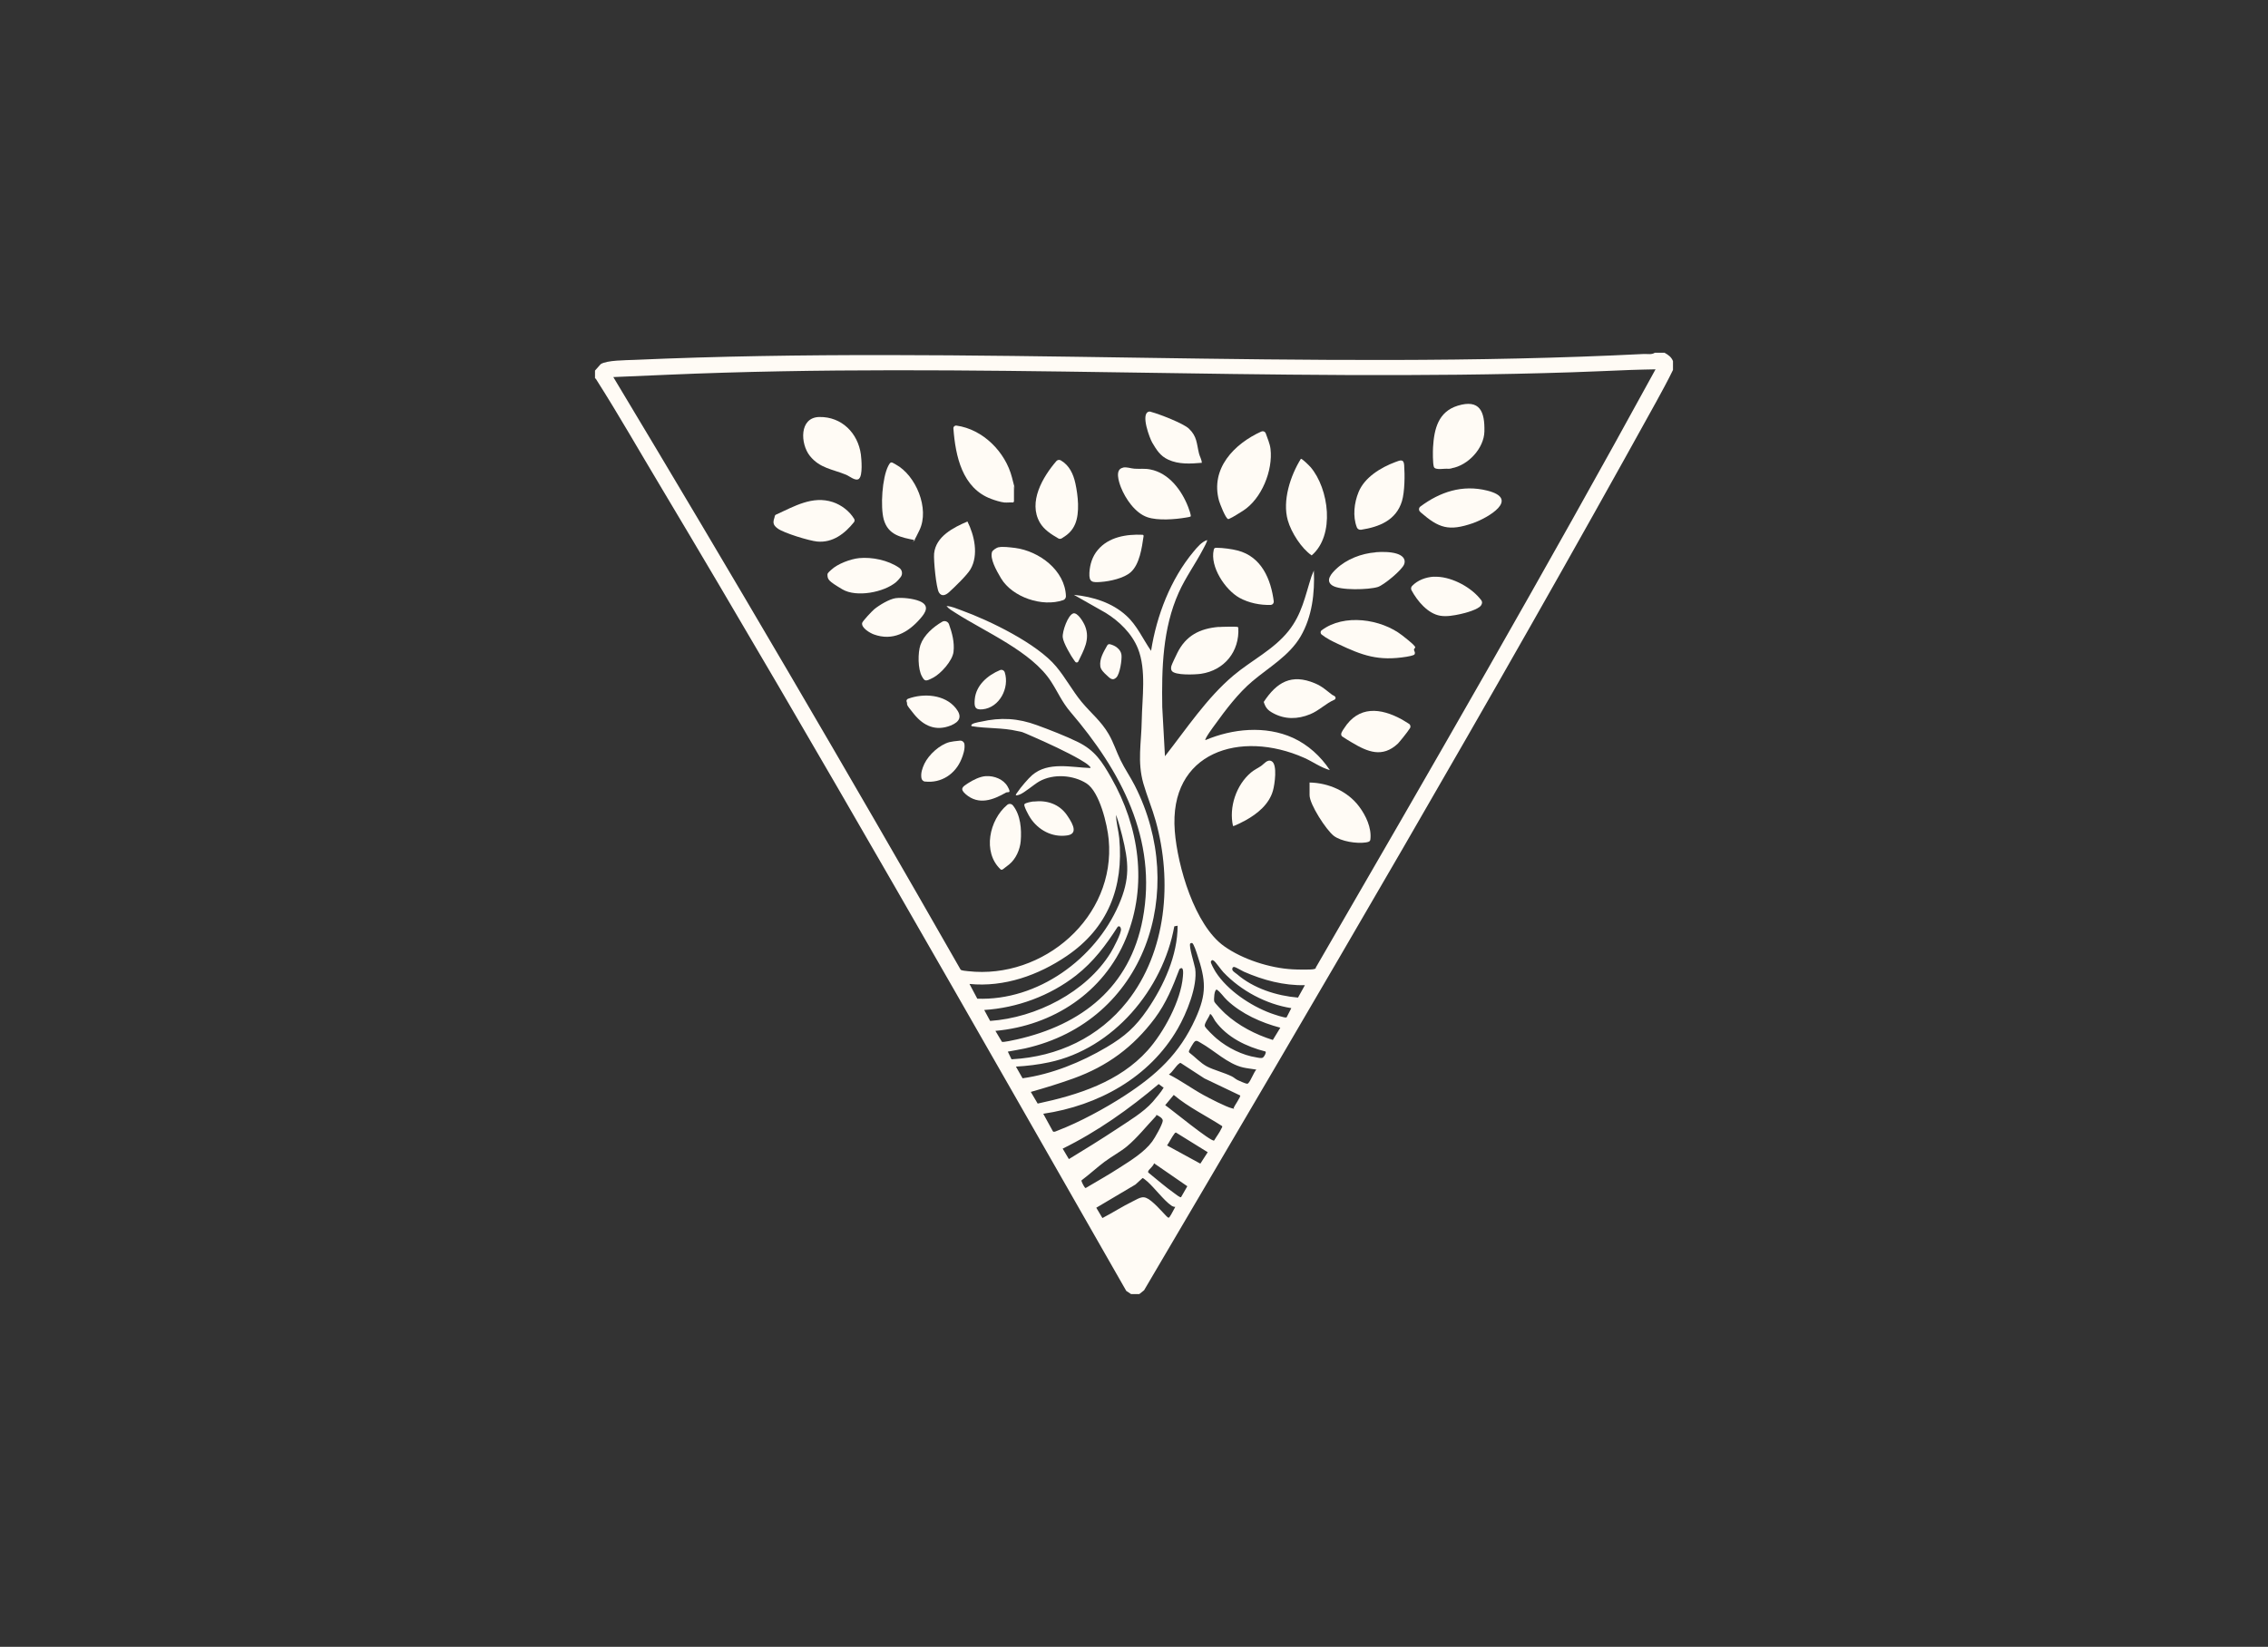 <?xml version="1.0" encoding="UTF-8"?>
<svg id="Layer_1" xmlns="http://www.w3.org/2000/svg" version="1.1" viewBox="0 0 1846 1340.8">
  <rect x="0" y="0" width="1846" height="1340.8" fill="#333333" stroke="none"/>
  <!-- Generator: Adobe Illustrator 29.0.1, SVG Export Plug-In . SVG Version: 2.1.0 Build 192)  -->
  <defs>
    <style>
      .st0 {
        fill: #fffbf5;
      }
    </style>
  </defs>
  <path class="st0" d="M1355,287.3c3,1.7,5.4,3.4,6.7,6.7v7.2c-4.3,8.9-9.1,17.6-13.8,26.2-134.5,243.5-275.6,483.4-416.7,723.1l-3.9,3.1h-6.7l-3.9-2.6c-125.3-219.1-249.8-438.7-379.3-655.4-17.1-28.5-33.7-57.7-51.5-85.7-.5-.7-.8-1.6-1.6-2v-6.2l4.6-5.2c4.8-3.3,20.9-3.2,27.3-3.5,274.1-12.1,548,9,821.8-4.8,2.9-.1,6.4.7,8.9-1h8.2ZM1347.3,300.7c-6.6.2-13.3.2-19.9.5-16,.6-32,1.4-48,1.9-245.2,8.1-490.7-8.6-735.8,2l-44.4,1.9c96,159.8,190.3,320.6,282.7,482.5.9.8,4.5,1,6,1.2,61.4,6.9,120.4-44.1,114.5-107.2-1.1-12.1-7.4-38.9-18.1-45.7s-26.8-8.1-38.4-1.6c-4.6,2.6-12.2,9.5-16.5,10.9s-2.2-.7-1.2-2.2c2.2-3.4,8.9-11.3,12-13.9,13.1-11.1,31.7-6.2,47.3-5.7.2-.8-.3-1-.7-1.5-1.5-1.7-5.8-4.3-7.9-5.5-10.5-6.1-26.4-13.4-37.8-18.4s-8.5-3.7-13-4.7c-12.2-2.9-25.1-1.9-37.3-4-1.6-2.2,5.9-3.3,7.5-3.6,16.2-3.7,30.2-2.9,45.7,2.8,10.2,3.7,23.7,9,33.3,13.7,14,6.9,19.6,15.9,27.1,29,22.8,39.9,29.9,87.5,12.1,130.8-18,44-59.4,71.2-106.3,75.4l5.3,8.9c1,.6,10.1-1.5,12-1.9,53.1-11.9,92.1-42.6,102.6-98,12.3-65.1-18.1-121-58.7-168.5-7.1-8.3-10.2-16.1-15.9-24.9-15.7-24.4-53.5-40.3-77.9-56-2.5-1.6-5.4-3.2-7.2-5.5,4.2.2,8.2,2.1,12.1,3.5,23,8.3,61.6,27.1,77.1,45.7,7.6,9,13.2,19.7,20.7,28.8,7.6,9.2,15.9,15.6,22.1,26.3,3.9,6.7,6.2,14.1,9.6,21.1,3.5,7.2,8.1,13.8,11.7,20.9,43.5,85.5,8.6,191.9-89.4,213.9-4.6,1-9.3,1.7-14,2.6l3,6.2h.6c37.1-2.1,70.5-17.8,93.6-47,32.1-40.7,36.8-98,23.2-146.9-2.9-10.4-7.1-20.3-10.1-30.7-5-17.7-1.6-33-1.3-51,.3-18.6,3.9-41.3-3.1-58.8-4.9-12.2-15.2-22.2-26.2-29l-25.9-14.7c15.4,1.5,31.2,6.4,42.7,17,8.8,8,13.4,19,20.1,28.6,4.5-28.7,15.9-58.4,34.6-80.8,3-3.6,6.5-7.9,11-9.4.5.5-2.7,6.5-3.3,7.5-6.3,12-14.3,23-19.8,35.3-13.1,29.2-13.9,61.6-13.4,93.2l2.2,40c17.5-22.3,33.9-47.3,55.7-65.7,14.7-12.4,32.7-21,44.9-36.3,10.9-13.7,13.4-28.1,18.6-44.3l2-4.9c.8,18.4-1.4,37.6-10.8,53.7-9.3,15.8-25.7,25-39.3,36.5-11.4,9.6-21.7,23.2-30.4,35.3-1.2,1.6-8.6,11.6-7.8,12.6,22.1-9.4,48.9-12,71.2-1.9,12.3,5.6,22.7,15.1,30.1,26.3-7.5-2.1-13.9-6.9-20.9-10-51.8-23-110.4-4.9-105.3,59.7,2.2,28.3,16.1,76.6,40.2,93.7,15,10.7,37.2,17.8,55.6,18.8,3,.2,15.4.5,17.6-.2s1-.5,1.3-1.1c93.6-161.6,187-323.3,276.6-487.2ZM795.4,813.1c49.2,1.8,96-32.2,115.2-76.4,9.3-21.4,8.2-34.5,2.7-56.6-1.4-5.6-3-11.3-4.9-16.7,0,6.3,2,12.7,2.6,19,3.7,40.1-9.3,73.2-42.7,95.9-23.1,15.7-50.9,25.6-79.2,22.8l6.3,11.9ZM958.5,753.7l-2.7.5c-9.3,51.4-49.7,99.7-101.9,110.7-8.9,1.9-17.9,3-27,3.5l5.4,9.5c23.8-3.3,47.8-13.1,68.4-25.3,14.9-8.8,23.4-16.4,33.2-30.6,13.4-19.6,24.6-44.2,24.6-68.3ZM801.1,822.3l4.8,8.9c37.3-2.6,78.2-23.3,98.1-55.5,2.1-3.4,8.8-16,8.4-19.3-.2-1.5-1.2-3-2.7-1.8-9.7,15.1-19.6,28.4-33.9,39.6-21.3,16.6-47.9,26.4-74.8,28.1ZM849.1,906.7l7.9,14.4c1,1,2.8-.3,4.1-.7,17.5-6.7,38.5-18.1,54.2-28.3,26-16.9,44.7-34,57.7-62.7,9.4-20.7,8.5-31.1,1.4-52.4-.6-1.8-2.8-8.9-4.2-9.3l-1.4.4c-1.4,2.1,3.4,16.9,4,20.5,2.1,14.3-7,36.4-14.2,48.9-22.9,39.8-64.8,62.7-109.5,69.3ZM1051.1,820.8c-20.6-3.2-41.1-14.2-55.4-29.3-1.8-1.9-6.1-8.1-7.6-9.2s-1.9-.5-2.5.5,3,7.1,3.9,8.6c9.6,14.9,28.3,27.4,44.7,33.5,2,.7,11.8,4.2,13,3.4l3.9-7.6ZM1062.2,802.1c-17.3.4-34.1-4.1-49.8-11-1.8-.8-6.3-3.6-7.7-3.8-1.7-.3-2,1.7-1.5,2.7s3.1,2.7,3.7,3.2c13.3,11.5,32.3,17.6,49.6,19l5.6-10.1ZM839,889l5.6,9.5c32.8-7,66.4-17.6,89.5-43.3,13-14.5,27.1-40.4,28.7-60.1.2-2.4.9-9.2-2.8-6.1-5.4,14.3-10.8,27.6-20,40-17.6,23.5-38.6,39-66.2,49-11.4,4.1-23.1,7.7-34.8,11ZM1042,836.7c-15.5-4.1-31.4-11.2-43.2-22.3-3-2.8-5.2-6.5-8.4-8.7-2.1-.2-2.5,8-2.1,9.6.3,1.4,7.3,8.4,8.9,9.9,11,10,24.7,17.1,38.8,21.5l6.1-10ZM984.9,825.6c-.7,2.4-4.7,7.5-4.3,9.7.4,1.8,8,8.9,9.8,10.4,8.8,7.4,20.9,13.5,32.3,15.2,1.7.3,4.2,1,5.4,0s2.8-4.3,1.9-4.8c-15.7-4-31.2-11.5-40.9-24.8-.7-.9-3.2-6.3-4.2-5.6ZM1022.4,870.8c-3.5-.6-7.1-.9-10.6-1.7-12.6-2.9-23.5-13.9-34.6-20.1-1.5-.8-3.3-2.4-4.8-1s-4.7,7.4-4.7,7.8-.1.7.2,1.1c4.8,3.6,9.2,8.6,14.5,11.4s13.8,4.9,20.3,8.1c1.6.8,3,2.2,4.7,3,1.2.6,6.3,2.8,7.3,2.9s.8,0,1.3-.4c2-1.8,4.4-8.7,6.5-11ZM1009.4,891.9l-29.1-13.9-19.2-12.5c-.6-.2-.9,0-1.3.4-2.6,1.7-5.4,7-8.4,8.9,9.7,4.9,18.8,11.6,28.3,16.8,4.7,2.6,18.3,9.6,22.9,10.7s1.1.3,1.5,0c.3-1.8,6.1-9.4,5.3-10.5ZM864.9,935.1l5.1,8.6c13-7.9,26.1-16,38.8-24.4,9.6-6.4,22-13.7,29.5-22.3,1.9-2.2,7.3-8.6,8.4-10.8s.3-.6,0-.9l-3.6-2.7c-24,20.3-49.9,38.7-78.2,52.6ZM955.4,891.4l-7,8.4c4.7,3.2,37.3,30,39.8,28.8,1.8-3.1,4.6-6.7,6-9.9.3-.6.9-1.2.5-1.9-13.2-8.5-27.4-15.3-39.4-25.4ZM880.3,961c-.4.7,2,5,2.6,5.7s.6.6,1.2.3c9.1-5.4,18.4-10.6,27.3-16.4,8.9-5.7,20.1-12.6,26.4-21.2,2.2-3,8.2-13.5,8.6-16.8.3-2.1-3.4-4.2-5.2-4.9,0,.4-.2.9-.5,1.2-7.6,8-15.1,17.5-23.5,24.5-5.5,4.5-12.3,8.1-18.2,12.5s-12.3,10.3-18.7,15.1ZM949.9,932.6l27.1,14.8,6-9.3-25.8-16c-.7,0-1,.5-1.3.9-2.1,2.7-4,6.7-6,9.6ZM939.3,947.1c-.4,2.2-3.8,4.6-4.6,6.2-.2.5-.4.9,0,1.4,7.1,5.7,14,11.8,21.4,17,1,.7,4.4,3.5,5.2,3l5.1-8.9-27.1-18.7ZM956.6,982.6c-1.3,0-2.3-.4-3.4-1.2-6-4.2-13.4-14.2-19.4-19.5-.6-.5-3.4-2.9-3.8-2.8l-5.8,5.3-31.9,18.9,5,8.4c8.3-4.3,16.3-9.5,24.7-13.6,6.4-3.2,8.7-5.4,15.1-.2s12.7,13.4,13.9,13.5c.7,0,.8-.4,1.1-.8,1.6-2.2,3-5.5,4.4-7.8Z"/>
  <path class="st0" d="M1026.6,351.4c1.5-.7,3.2,0,3.7,1.6,1.4,4.1,3.3,8.2,3.8,12.4,2.1,17.6-7.2,40.7-22.3,50.4-2.4,1.5-8.6,5.5-10.9,6.4s-.8.5-1.4.3c-2-.5-6.6-12.4-7.3-14.8-7.2-26.2,12.3-46.3,34.3-56.3Z"/>
  <path class="st0" d="M1167.1,469.6c12.8-.7,28.8,7.5,37,17.2,1.7,2,3.1,3.2,1.5,5.9-2,3.5-13.2,6.5-17.1,7.3-5.1,1.1-11.1,2.2-16.3,1.3-10-1.7-18.5-11.8-23.3-20.7-.6-1.1-.5-2.5.4-3.5,4.6-4.8,11.2-7.2,17.8-7.6Z"/>
  <path class="st0" d="M817.4,409.1c-2.9-.3-7.8-1.8-10.6-2.9-23.6-8.7-29.1-34.8-30.8-57.4-.1-1.4,1.1-2.5,2.5-2.3,21.6,3,39.9,21.5,45.2,42.3s1.6,5.9,1.6,7.1v12.5l-.7.7c-2.3-.2-4.9.2-7.2,0Z"/>
  <path class="st0" d="M812.8,445.6c3.3-.8,8.9,0,13.4.5,19.7,2.6,40.7,18.3,41.4,39.3,0,1.4-.9,2.8-2.2,3.2-17.1,5.9-41.4-2.4-50.6-17.7-4.3-7.2-9-16-7.4-21.4.5-1.6,3.8-3.6,5.4-4Z"/>
  <path class="st0" d="M1058.8,373.6c.8-.6,7.1,5.8,7.9,6.7,15,17.6,20.1,55.5.9,71.9-8.4-5.8-16.6-18.7-19.4-28.5-4.6-16,2.1-36.4,10.6-50.1Z"/>
  <path class="st0" d="M1036.7,489.7c.2,1.4-.9,2.7-2.3,2.8-8.7.3-18-1.6-25.6-5.8-11.6-6.5-24.1-25.3-20.9-39,.4-1.7.9-1.7,2.6-1.7,4.6,0,12.3,1,16.8,2.2,19.5,5,27.2,23.4,29.5,41.7Z"/>
  <path class="st0" d="M1181.7,381.3c-1.4.3-2.6.5-4.1.3-1.7-.2-9.4,1.4-10.5-1.4-1-2.7-.9-12.8-.7-16.1.9-15,4.3-28.9,20.1-33.8,18-5.5,22.1,4.8,21.7,21-.3,13.7-13.3,27.6-26.6,29.9Z"/>
  <path class="st0" d="M913.9,380.7c3.3-.7,6.3.7,9.5.9,4.5.3,8.3-.3,12.8.6,15.2,2.9,25.6,16.9,30.9,30.6.5,1.4,2.6,6.8,2,7.7-1.2.6-2.7.6-3.9.9-8.9,1.5-22.8,2.6-31.3-.3-10-3.4-17.9-15.1-21.6-24.5-1.6-4.2-5.1-14.5,1.7-15.8Z"/>
  <path class="st0" d="M699.2,389.8c-2.8,2.3-7.8-2.2-10.6-3.3-10.9-4.5-21.3-5.2-29.4-15.3-7.8-9.7-8.9-31.4,7.7-31.7,18.2-.3,31.4,13.1,33.8,30.5.5,4,1.6,17.1-1.5,19.7Z"/>
  <path class="st0" d="M859.8,375.4c.9-1,2.4-1.3,3.6-.6,6.9,4,10.2,11,11.9,18.8,2.1,9.8,3.7,23.7-.2,33-2.4,5.7-6,8.7-10.9,11.7-.9.5-2,.6-2.9,0-5.7-3.3-11.6-7.1-14.9-12.8-9.7-16.7,2.2-37.1,13.5-50.2Z"/>
  <path class="st0" d="M1107.8,431.3c-1.5.2-2.9-.6-3.4-1.9-3.5-8.9-2.2-20.1,1.4-28.8,4.9-12,18.1-20,29.9-24.4,3.8-1.4,6.8-2.9,7.2,2.4.6,8.1.5,21.7-1.8,29.4-4.7,15.6-18.5,21-33.2,23.3Z"/>
  <path class="st0" d="M630.5,420.3c.2-.6.7-1.2,1.3-1.4,14.6-6.6,29.5-15.6,46.1-10.1,6.9,2.3,13.5,7.3,17.3,13.6.5.8.5,1.9-.1,2.7-7.4,9.3-17.3,17-30,15.8-6.4-.6-27.1-6.9-32.1-10.6-4.4-3.2-3.8-5.4-2.4-9.8Z"/>
  <path class="st0" d="M1151.4,532.8c-.9.9-5.1,1.7-6.5,1.9-23,3.7-35.8-.9-56-10.5-4.5-2.1-9.2-4.4-13.2-7.6-1.1-.9-1.1-2.6,0-3.4,18.2-13.8,48.4-9.3,65.6,4.1s7.7,8.2,10,13c.3.7.6,1.7,0,2.4Z"/>
  <path class="st0" d="M744.9,439.8c-11.6-2.3-22-4.1-25.6-16.9-2.8-10.3-1.3-33.9,3.7-43.6,2.1-3.9,2.4-3.2,6-1.2,16.5,8.9,27.8,36,19.4,53.5s-4.1,5-3.6,8.2Z"/>
  <path class="st0" d="M1066,637.1c15.4.3,30.9,7.1,40.2,19.5,5.5,7.3,10.3,17.4,9.2,26.8-.2,2-2,2.2-3.8,2.5-7.4,1.1-20-.8-26-5.4-6.1-4.7-19.7-25.6-19.7-33.1v-10.3Z"/>
  <path class="st0" d="M992,510.5c2-.2,14.7-.5,15.5,0l.4.6c1.1,19.3-11.3,34.7-30.5,37.5-4.3.6-21.3,1.5-23.7-2.5-.7-1.1-.6-2.5-.3-3.8s3.9-8.8,4.8-10.6c7-14.2,18.3-20,33.9-21.3Z"/>
  <path class="st0" d="M1156.4,417.1c-.1-.1-.3-.3-.5-.4-1.3-1.2-1.2-3.3.2-4.3,16-11.9,34.1-18,54.3-13,27.3,6.8.6,22.3-11.7,26.6-19.5,6.7-27.5,4-42.3-8.8Z"/>
  <path class="st0" d="M787.4,424.5c5.7,11.3,9.3,27.4,2.5,39-2.7,4.7-13,14.6-17.4,18.6-2.6,2.4-6.1,4-8.3.2s-4.4-26-3.9-31.6c1.4-14,15.7-21.2,27.1-26.1Z"/>
  <path class="st0" d="M1119.7,449.6c5.2-.4,11.9-.4,16.9,1.1,4.1,1.2,8,3.9,6.3,8.7-1.7,4.7-16.5,16.9-21.4,18.5-7.3,2.3-30.9,3-37.2-1.3-5.9-4-.3-10,3.3-13.4,8.5-8,20.5-12.6,32.1-13.5Z"/>
  <path class="st0" d="M1146.8,589.3c1.2.7,1.6,2.4.8,3.6-2.6,4-8.7,11.4-9.9,12.6-12.6,11.7-24.5,6.7-37.4-1-1.2-.7-7.5-4.5-8-5-1.8-1.9.5-4.6,1.7-6.5,11.8-18.5,29.6-16.8,47.1-7.2,2,1.1,3.8,2.4,5.7,3.5Z"/>
  <path class="st0" d="M699.2,454.4c10.5-1,23.6,1.6,32.7,7.9,2.5,1.7,3,5.2,1.2,7.5s-2.3,2.8-3.7,4.1c-9.9,8.4-32.4,12.7-43.8,5.9s-12.1-7.9-12.1-12.2c0-1.2,2.7-3.3,3.1-3.7,5.2-4.9,15.7-8.8,22.7-9.5Z"/>
  <path class="st0" d="M1086.2,566.8c1.2.6,1.1,2.4-.1,2.9-7.1,3.1-12.4,8.8-19.7,11.8-10.2,4.2-20.6,4.4-30.4-1-4.2-2.3-5.9-4.3-7.4-9,10.6-16.1,22.5-23.2,41.6-15.2,6,2.5,9.2,5.7,14.1,9.4.3.2,1.1.6,1.9,1Z"/>
  <path class="st0" d="M978.2,376.8c-9.3.8-18.8,1.4-27.4-2.6-6.5-3-9.5-8-13-13.9-2-3.5-9.5-23.1-2.9-25.1.9-.3,1.7,0,2.5.3,6.4,1.7,26,9.3,30.3,13.5,6.7,6.4,6.2,12,8.2,20.2.6,2.5,2.2,4.9,2.3,7.6Z"/>
  <path class="st0" d="M893.5,447.8c8.8-10.6,23.3-13,36.4-12.4.6,0,1,.5.9,1.1-1.4,9.5-3.2,22.9-10.5,29.4-5.5,4.9-17,7.4-24.2,7.9-6.9.5-9.8.5-9.4-7.5.4-6.8,2.4-13.3,6.8-18.5Z"/>
  <path class="st0" d="M729,487c5.4-.7,14.3.3,19.4,2.4,8.5,3.5,5.2,9.1.6,14.3-9.9,11.4-22.5,18.4-37.8,12.8-3.2-1.2-10.1-5.2-9.5-9.2.2-1.5,8.2-9.9,9.9-11.3,4-3.3,12.3-8.3,17.4-9Z"/>
  <path class="st0" d="M1003.6,672.6c-3.5-15.3,2.6-33.6,14.7-43.7,2.5-2.1,5.2-3.3,7.9-5.1s5.4-6,8.9-4c4.8,2.7,2.4,19.1,1,23.9-3.1,11.1-12.6,18.8-22.3,24.2-1.2.7-9.6,5-10.1,4.6Z"/>
  <path class="st0" d="M814.3,707.7c-14.7-13.9-9.1-40.2,5.5-52.4,1.4-1.2,3.5-1,4.7.5,6.2,7.8,7.1,19.4,6.3,29-.6,6.9-3.9,14.5-9.4,19-1.3,1-3.8,3-5.2,4-.6.4-1.4.4-1.9,0Z"/>
  <path class="st0" d="M766.9,506.2c2-1.2,4.7-.2,5.5,2,2.6,7.2,4.6,14.9,3.7,22.5-.8,7.2-10.2,17.7-16.5,21s-6.9,3.1-9.2-1c-3.4-6-3.4-19.3-1.2-25.7,2.8-7.9,10.3-14.5,17.7-18.8Z"/>
  <path class="st0" d="M737.9,571.3c-.3-1,.2-2,1.2-2.4,12.7-4.7,29.9-3.5,38.8,7.6,5.4,6.7,3.5,11.1-4.1,14.2-12.1,4.8-21.9.4-29.7-9.1s-5.1-7.1-6.1-10.3Z"/>
  <path class="st0" d="M873.5,499.4c3.6-1,8.4,7.1,9.7,10.4,4.3,10.9-1.2,19.6-5.5,28.7-.5,1.1-1.9,1.2-2.6.2s-.4-.6-.6-.8c-2.7-3.6-9.1-14.6-9.5-19-.5-4.7,4.2-18.2,8.6-19.5Z"/>
  <path class="st0" d="M753,636.4c-1.5-.2-2.7-1.3-3-2.8-.7-4.1.6-7.9,2.4-11.8,3.6-7.4,12.3-15.4,20.4-17.6,1.1-.3,5.6-1,8.6-1.2,1.8-.1,3.4,1.2,3.6,3,.5,3.9-1,8.5-2.4,11.9-5,12.4-16.5,19.9-29.7,18.4Z"/>
  <path class="st0" d="M841.3,652.6c10.8-1.3,20.8,2,27.1,11s8.3,15.5,0,16.6c-12.1,1.7-23.3-4.4-29.8-14.3-1.1-1.6-5.6-9.8-4.8-11.1s6.1-2.1,7.4-2.3Z"/>
  <path class="st0" d="M813.9,545.6c1.6-.7,3.4.2,3.9,1.8,4,12.6-4.2,28.7-18,30.1-6.6.7-6.9-2.5-6.4-8.3,1.1-11.4,10.5-19.4,20.5-23.6Z"/>
  <path class="st0" d="M802.4,631.9c6.9-.4,14.5,2.6,17.8,8.6s.3,3.9-1.4,4.8c-10.5,6-22.2,10.5-32.8,1.3-5-4.4-2.6-6,1.7-8.8s9.9-5.6,14.7-5.9Z"/>
  <path class="st0" d="M901.2,525.5c.4-.8,1.3-1.2,2.2-1,4.3,1,8.8,4.1,9.4,8.6.5,3.9-1.3,15.6-4.1,18.4-3.2,3.3-5.5.5-8.1-1.9-2-1.8-4.6-4.3-5-7-.9-6.2,2.7-11.9,5.6-17.1Z"/>
</svg>